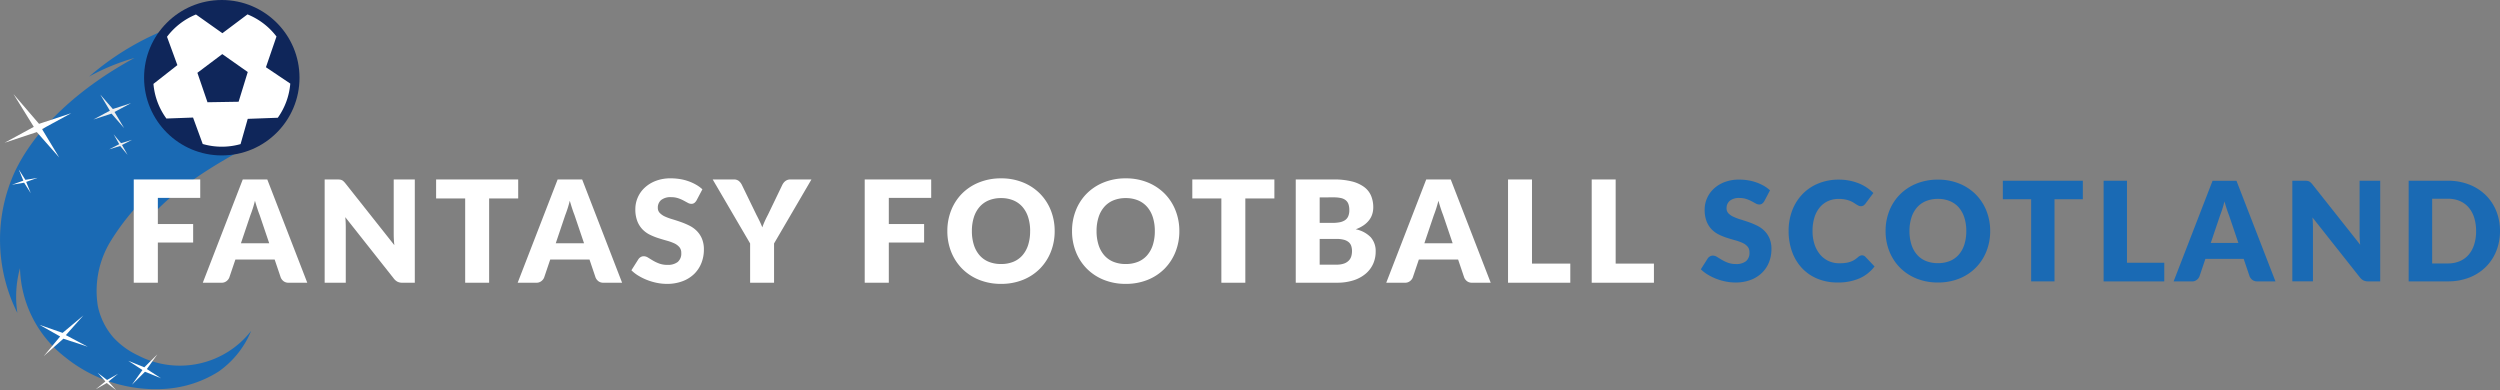 <svg xmlns="http://www.w3.org/2000/svg" width="279.007" height="43.547" viewBox="0 0 279.007 43.547">
  <rect x="0" y="0" width="279.007" height="43.547" fill="#808080" stroke="none"/>
  <g id="Group_307" data-name="Group 307" transform="translate(716.134 -767.874)">
    <path id="Path_875" data-name="Path 875" d="M-700.737,813.117a8.787,8.787,0,0,1-2.734-1.987,7.767,7.767,0,0,1-1.745-3.52,10.642,10.642,0,0,1,1.5-7.353,26.394,26.394,0,0,1,5.2-6.048,13.378,13.378,0,0,0-1.694,4.462c3.3-4.081,7.81-6.743,12.654-9.342-3.059-3.578-6.385-7.976-9.443-11.554l2.021-1.944A30.446,30.446,0,0,0-706.186,782a23.89,23.89,0,0,1,5.062-2.077c-5.188,2.8-10.683,7.134-13.332,12.65a18.229,18.229,0,0,0,.262,15.809,12.012,12.012,0,0,1,.292-5,12.991,12.991,0,0,0,5.07,9.96,16.051,16.051,0,0,0,11.286,3.5,12.624,12.624,0,0,0,5.808-1.92,10.382,10.382,0,0,0,3.632-4.534A10.1,10.1,0,0,1-700.737,813.117Z" transform="translate(0 -5.582)" fill="#1a6ab4"/>
    <circle id="Ellipse_25" data-name="Ellipse 25" cx="8.673" cy="8.673" r="8.673" transform="translate(-700.054 767.874)" fill="#0f265a"/>
    <path id="Path_876" data-name="Path 876" d="M-643.481,780.974l-2.717-1.826,1.177-3.428a7.683,7.683,0,0,0-3.236-2.47l-2.8,2.1-2.95-2.089a7.68,7.68,0,0,0-3.232,2.489l1.157,3.163-2.67,2.093a7.616,7.616,0,0,0,1.446,3.867l2.974-.109,1.08,2.952a7.655,7.655,0,0,0,2.255.3,7.674,7.674,0,0,0,1.968-.289l.8-2.818,3.355-.123A7.617,7.617,0,0,0-643.481,780.974ZM-649.248,783l-3.473.056-1.126-3.286,2.777-2.087,2.843,2Z" transform="translate(-40.257 -3.771)" fill="#fff"/>
    <path id="Path_877" data-name="Path 877" d="M-706.984,805.176l-3.264,1.777,1.917,3.172-2.5-2.838-3.6,1.193,3.264-1.777-2.267-3.657,2.852,3.322Z" transform="translate(-1.195 -24.673)" fill="#fff"/>
    <path id="Path_878" data-name="Path 878" d="M-708.818,832.16l-1.277.455.511,1.252-.74-1.165-1.365.225,1.277-.455-.511-1.252.74,1.165Z" transform="translate(-3.118 -44.438)" fill="#fff"/>
    <path id="Path_879" data-name="Path 879" d="M-664.932,900.362l-1.174,1.64,1.584,1.029-1.791-.728-1.457,1.445,1.174-1.639-1.584-1.029,1.791.728Z" transform="translate(-33.64 -92.94)" fill="#fff"/>
    <path id="Path_880" data-name="Path 880" d="M-696.47,885.795l-1.962,2.2,2.441,1.295-2.716-.895-2.19,1.944,1.827-2.193-2.306-1.3,2.581.9Z" transform="translate(-10.352 -82.721)" fill="#fff"/>
    <path id="Path_881" data-name="Path 881" d="M-677.832,907.352l-1.07.871.86.964-1.051-.8-1.222.692,1.07-.871-.86-.964,1.051.8Z" transform="translate(-25.127 -97.766)" fill="#fff"/>
    <path id="Path_882" data-name="Path 882" d="M-672.773,818.715l-1.125.574.623,1.1-.824-.987-1.233.373,1.125-.574-.623-1.1.825.987Z" transform="translate(-28.622 -35.235)" fill="#edeeef"/>
    <path id="Path_883" data-name="Path 883" d="M-677.025,804.2l-1.846.988,1.068,1.795-1.4-1.609-2.032.658,1.846-.988-1.068-1.795,1.4,1.609Z" transform="translate(-24.483 -24.818)" fill="#edeeef"/>
    <g id="Group_304" data-name="Group 304" transform="translate(-701.207 787.775)">
      <path id="Path_884" data-name="Path 884" d="M-663.439,837.026v2.919h3.94v2.064h-3.94v4.485h-2.689V834.97h7.42v2.056Z" transform="translate(666.128 -834.843)" fill="#fff"/>
      <path id="Path_885" data-name="Path 885" d="M-628.657,846.495h-2.073a.906.906,0,0,1-.561-.162,1.032,1.032,0,0,1-.325-.415l-.68-2.01h-4.382l-.681,2.01a.96.96,0,0,1-.312.4.872.872,0,0,1-.558.178h-2.088l4.461-11.525h2.737Zm-4.248-4.406-1.068-3.156q-.119-.3-.253-.708t-.269-.882q-.119.483-.253.894t-.253.712l-1.06,3.14Z" transform="translate(648.022 -834.843)" fill="#fff"/>
      <path id="Path_886" data-name="Path 886" d="M-584.7,834.97v11.525h-1.392a1.211,1.211,0,0,1-.518-.1,1.264,1.264,0,0,1-.415-.344l-5.434-6.874c.021.206.036.405.043.6s.012.373.012.542v6.178h-2.357V834.97h1.408a2.307,2.307,0,0,1,.293.016.775.775,0,0,1,.214.059.7.7,0,0,1,.182.123,2.08,2.08,0,0,1,.2.214l5.482,6.921q-.04-.332-.056-.645t-.016-.59v-6.1Z" transform="translate(616.066 -834.843)" fill="#fff"/>
      <path id="Path_887" data-name="Path 887" d="M-543.92,837.09h-3.243v9.405h-2.674V837.09h-3.243v-2.12h9.16Z" transform="translate(586.825 -834.843)" fill="#fff"/>
      <path id="Path_888" data-name="Path 888" d="M-510.945,846.495h-2.073a.906.906,0,0,1-.561-.162,1.029,1.029,0,0,1-.325-.415l-.68-2.01h-4.382l-.68,2.01a.96.96,0,0,1-.313.4.872.872,0,0,1-.558.178H-522.6l4.461-11.525h2.737Zm-4.248-4.406-1.068-3.156q-.119-.3-.253-.708t-.269-.882q-.119.483-.253.894t-.253.712l-1.06,3.14Z" transform="translate(565.446 -834.843)" fill="#fff"/>
      <path id="Path_889" data-name="Path 889" d="M-472.784,837.013a1.01,1.01,0,0,1-.249.285.56.56,0,0,1-.336.095.824.824,0,0,1-.392-.115l-.475-.257a3.893,3.893,0,0,0-.605-.257,2.423,2.423,0,0,0-.775-.115,1.668,1.668,0,0,0-1.119.32,1.09,1.09,0,0,0-.368.866.8.8,0,0,0,.221.578,1.9,1.9,0,0,0,.581.4,6.224,6.224,0,0,0,.823.3q.463.138.945.308a8.477,8.477,0,0,1,.945.4,3.152,3.152,0,0,1,.823.585,2.732,2.732,0,0,1,.581.866,3.078,3.078,0,0,1,.222,1.23,4.01,4.01,0,0,1-.277,1.495,3.5,3.5,0,0,1-.8,1.214,3.728,3.728,0,0,1-1.3.815,4.847,4.847,0,0,1-1.752.3,5.6,5.6,0,0,1-1.1-.111,6.473,6.473,0,0,1-1.08-.312,6.206,6.206,0,0,1-.981-.479,4.121,4.121,0,0,1-.8-.617l.791-1.25a.8.8,0,0,1,.249-.225.651.651,0,0,1,.336-.091.9.9,0,0,1,.479.15q.242.15.546.332a4.381,4.381,0,0,0,.7.332,2.623,2.623,0,0,0,.933.15,1.775,1.775,0,0,0,1.131-.321,1.219,1.219,0,0,0,.4-1.016.96.96,0,0,0-.221-.656,1.706,1.706,0,0,0-.582-.42,5.382,5.382,0,0,0-.819-.292q-.459-.126-.941-.281a6.893,6.893,0,0,1-.941-.379,2.973,2.973,0,0,1-.819-.594,2.771,2.771,0,0,1-.581-.918,3.645,3.645,0,0,1-.221-1.356,3.22,3.22,0,0,1,.261-1.266,3.263,3.263,0,0,1,.767-1.1,3.78,3.78,0,0,1,1.242-.771,4.589,4.589,0,0,1,1.685-.289,6.342,6.342,0,0,1,1.033.083,5.43,5.43,0,0,1,.953.245,5.25,5.25,0,0,1,.843.387,3.9,3.9,0,0,1,.7.51Z" transform="translate(535.591 -834.545)" fill="#fff"/>
      <path id="Path_890" data-name="Path 890" d="M-442.828,842.112v4.383H-445.5v-4.383l-4.177-7.142h2.357a.852.852,0,0,1,.55.162,1.323,1.323,0,0,1,.336.415l1.629,3.354q.206.395.372.739t.293.677q.118-.34.273-.684t.36-.732l1.614-3.354a1.539,1.539,0,0,1,.134-.206,1.044,1.044,0,0,1,.186-.186.913.913,0,0,1,.245-.134.87.87,0,0,1,.3-.051h2.373Z" transform="translate(514.288 -834.843)" fill="#fff"/>
      <path id="Path_891" data-name="Path 891" d="M-390.147,837.026v2.919h3.94v2.064h-3.94v4.485h-2.689V834.97h7.42v2.056Z" transform="translate(474.413 -834.843)" fill="#fff"/>
      <path id="Path_892" data-name="Path 892" d="M-349.96,840.431a6.193,6.193,0,0,1-.431,2.326,5.607,5.607,0,0,1-1.215,1.871,5.568,5.568,0,0,1-1.887,1.246,6.42,6.42,0,0,1-2.448.451,6.45,6.45,0,0,1-2.452-.451,5.6,5.6,0,0,1-1.895-1.246,5.572,5.572,0,0,1-1.218-1.871,6.188,6.188,0,0,1-.431-2.326,6.188,6.188,0,0,1,.431-2.326,5.527,5.527,0,0,1,1.218-1.867A5.623,5.623,0,0,1-358.392,835a6.439,6.439,0,0,1,2.452-.451,6.372,6.372,0,0,1,2.448.455,5.654,5.654,0,0,1,1.887,1.246,5.566,5.566,0,0,1,1.215,1.867A6.172,6.172,0,0,1-349.96,840.431Zm-2.737,0a4.991,4.991,0,0,0-.221-1.539,3.263,3.263,0,0,0-.637-1.159,2.748,2.748,0,0,0-1.016-.728,3.5,3.5,0,0,0-1.368-.253,3.551,3.551,0,0,0-1.38.253,2.743,2.743,0,0,0-1.021.728,3.257,3.257,0,0,0-.637,1.159,4.983,4.983,0,0,0-.221,1.539,5.005,5.005,0,0,0,.221,1.546,3.247,3.247,0,0,0,.637,1.159,2.7,2.7,0,0,0,1.021.724,3.6,3.6,0,0,0,1.38.249,3.552,3.552,0,0,0,1.368-.249,2.705,2.705,0,0,0,1.016-.724,3.252,3.252,0,0,0,.637-1.159A5.014,5.014,0,0,0-352.7,840.431Z" transform="translate(452.737 -834.545)" fill="#fff"/>
      <path id="Path_893" data-name="Path 893" d="M-303.347,840.431a6.194,6.194,0,0,1-.431,2.326,5.607,5.607,0,0,1-1.214,1.871,5.57,5.57,0,0,1-1.887,1.246,6.42,6.42,0,0,1-2.448.451,6.45,6.45,0,0,1-2.452-.451,5.6,5.6,0,0,1-1.894-1.246,5.561,5.561,0,0,1-1.218-1.871,6.187,6.187,0,0,1-.431-2.326,6.187,6.187,0,0,1,.431-2.326,5.517,5.517,0,0,1,1.218-1.867A5.622,5.622,0,0,1-311.779,835a6.439,6.439,0,0,1,2.452-.451,6.372,6.372,0,0,1,2.448.455,5.656,5.656,0,0,1,1.887,1.246,5.566,5.566,0,0,1,1.214,1.867A6.173,6.173,0,0,1-303.347,840.431Zm-2.737,0a4.992,4.992,0,0,0-.221-1.539,3.263,3.263,0,0,0-.637-1.159,2.745,2.745,0,0,0-1.016-.728,3.5,3.5,0,0,0-1.368-.253,3.553,3.553,0,0,0-1.38.253,2.746,2.746,0,0,0-1.021.728,3.263,3.263,0,0,0-.637,1.159,4.982,4.982,0,0,0-.221,1.539,5,5,0,0,0,.221,1.546,3.252,3.252,0,0,0,.637,1.159,2.7,2.7,0,0,0,1.021.724,3.6,3.6,0,0,0,1.38.249,3.552,3.552,0,0,0,1.368-.249,2.7,2.7,0,0,0,1.016-.724,3.252,3.252,0,0,0,.637-1.159A5.015,5.015,0,0,0-306.084,840.431Z" transform="translate(420.038 -834.545)" fill="#fff"/>
      <path id="Path_894" data-name="Path 894" d="M-261.193,837.09h-3.243v9.405h-2.674V837.09h-3.243v-2.12h9.16Z" transform="translate(388.491 -834.843)" fill="#fff"/>
      <path id="Path_895" data-name="Path 895" d="M-227.45,834.97a8.075,8.075,0,0,1,2.033.221,3.886,3.886,0,0,1,1.369.625,2.373,2.373,0,0,1,.771.981,3.311,3.311,0,0,1,.241,1.289,2.531,2.531,0,0,1-.111.748,2.15,2.15,0,0,1-.348.673,2.711,2.711,0,0,1-.609.573,3.82,3.82,0,0,1-.894.451,3.189,3.189,0,0,1,1.685.894,2.324,2.324,0,0,1,.546,1.6,3.3,3.3,0,0,1-.285,1.368,3.143,3.143,0,0,1-.835,1.1,3.965,3.965,0,0,1-1.357.735,5.891,5.891,0,0,1-1.843.265h-4.6V834.97Zm-1.566,2v2.848h1.392a4.574,4.574,0,0,0,.8-.063,1.658,1.658,0,0,0,.605-.221,1.014,1.014,0,0,0,.38-.435,1.63,1.63,0,0,0,.13-.7,1.965,1.965,0,0,0-.1-.684.981.981,0,0,0-.316-.439,1.336,1.336,0,0,0-.542-.237,3.748,3.748,0,0,0-.779-.071Zm1.883,7.507a2.357,2.357,0,0,0,.866-.134,1.363,1.363,0,0,0,.526-.348,1.165,1.165,0,0,0,.261-.482,2.124,2.124,0,0,0,.071-.546,1.824,1.824,0,0,0-.083-.57.941.941,0,0,0-.285-.427,1.387,1.387,0,0,0-.534-.269,3.117,3.117,0,0,0-.839-.095h-1.867v2.871Z" transform="translate(361.369 -834.843)" fill="#fff"/>
      <path id="Path_896" data-name="Path 896" d="M-186.19,846.495h-2.072a.906.906,0,0,1-.561-.162,1.029,1.029,0,0,1-.324-.415l-.68-2.01h-4.382l-.68,2.01a.961.961,0,0,1-.313.4.872.872,0,0,1-.558.178h-2.088l4.461-11.525h2.737Zm-4.248-4.406-1.068-3.156q-.119-.3-.253-.708t-.269-.882q-.119.483-.253.894t-.253.712l-1.06,3.14Z" transform="translate(337.63 -834.843)" fill="#fff"/>
      <path id="Path_897" data-name="Path 897" d="M-145.351,844.359v2.135H-152.3V834.97h2.674v9.39Z" transform="translate(305.674 -834.843)" fill="#fff"/>
      <path id="Path_898" data-name="Path 898" d="M-114.083,844.359v2.135h-6.945V834.97h2.674v9.39Z" transform="translate(283.739 -834.843)" fill="#fff"/>
    </g>
    <g id="Group_306" data-name="Group 306" transform="translate(-526.311 787.921)">
      <g id="Group_305" data-name="Group 305" transform="translate(0 0)">
        <path id="Path_899" data-name="Path 899" d="M-73.13,837.438a.97.97,0,0,1-.242.277.544.544,0,0,1-.328.093.8.8,0,0,1-.381-.112l-.463-.251a3.9,3.9,0,0,0-.59-.25,2.361,2.361,0,0,0-.756-.112,1.625,1.625,0,0,0-1.091.312,1.061,1.061,0,0,0-.359.844.78.78,0,0,0,.216.563,1.86,1.86,0,0,0,.567.385,5.982,5.982,0,0,0,.8.3q.45.135.921.3a8.239,8.239,0,0,1,.921.39,3.078,3.078,0,0,1,.8.57,2.66,2.66,0,0,1,.567.844,3,3,0,0,1,.216,1.2,3.9,3.9,0,0,1-.27,1.457,3.4,3.4,0,0,1-.783,1.183,3.624,3.624,0,0,1-1.264.794,4.73,4.73,0,0,1-1.707.289,5.456,5.456,0,0,1-1.068-.108,6.333,6.333,0,0,1-1.052-.3,6.107,6.107,0,0,1-.956-.467,4.037,4.037,0,0,1-.779-.6l.771-1.218a.78.78,0,0,1,.243-.22.634.634,0,0,1,.328-.088.881.881,0,0,1,.466.146q.236.147.532.324a4.331,4.331,0,0,0,.682.324,2.564,2.564,0,0,0,.91.146,1.731,1.731,0,0,0,1.1-.312,1.188,1.188,0,0,0,.393-.991A.938.938,0,0,0-75,842.5a1.671,1.671,0,0,0-.567-.409,5.3,5.3,0,0,0-.8-.285q-.447-.123-.918-.273a6.784,6.784,0,0,1-.917-.37,2.9,2.9,0,0,1-.8-.578,2.708,2.708,0,0,1-.567-.894,3.554,3.554,0,0,1-.216-1.322,3.141,3.141,0,0,1,.254-1.234,3.177,3.177,0,0,1,.748-1.071,3.674,3.674,0,0,1,1.21-.752,4.467,4.467,0,0,1,1.642-.281,6.147,6.147,0,0,1,1.006.081,5.26,5.26,0,0,1,.929.239,5.123,5.123,0,0,1,.821.378,3.793,3.793,0,0,1,.682.5Z" transform="translate(80.207 -835.033)" fill="#1a6ab4"/>
        <path id="Path_900" data-name="Path 900" d="M-39.211,843.482a.526.526,0,0,1,.185.035.5.5,0,0,1,.177.119l1.033,1.087a4.291,4.291,0,0,1-1.7,1.338,5.952,5.952,0,0,1-2.417.451,5.749,5.749,0,0,1-2.293-.436,4.948,4.948,0,0,1-1.719-1.2,5.285,5.285,0,0,1-1.083-1.819,6.711,6.711,0,0,1-.378-2.286A6.324,6.324,0,0,1-47,838.46a5.363,5.363,0,0,1,1.148-1.816,5.18,5.18,0,0,1,1.773-1.187,5.929,5.929,0,0,1,2.275-.424,6.085,6.085,0,0,1,1.191.112,5.809,5.809,0,0,1,1.045.308,4.8,4.8,0,0,1,.894.474,4.694,4.694,0,0,1,.725.6l-.879,1.18a1.108,1.108,0,0,1-.2.2.522.522,0,0,1-.324.089.574.574,0,0,1-.262-.062,2.9,2.9,0,0,1-.262-.15l-.3-.193a2.306,2.306,0,0,0-.393-.193,3.245,3.245,0,0,0-.532-.151,3.654,3.654,0,0,0-.713-.062,2.872,2.872,0,0,0-1.184.239,2.582,2.582,0,0,0-.925.7,3.235,3.235,0,0,0-.6,1.125,5.018,5.018,0,0,0-.212,1.523A4.621,4.621,0,0,0-44.5,842.3a3.366,3.366,0,0,0,.639,1.129,2.718,2.718,0,0,0,.945.7,2.826,2.826,0,0,0,1.156.239,5.44,5.44,0,0,0,.647-.035,2.9,2.9,0,0,0,.547-.115,2.232,2.232,0,0,0,.478-.216,3.008,3.008,0,0,0,.455-.343.893.893,0,0,1,.2-.127A.526.526,0,0,1-39.211,843.482Z" transform="translate(57.198 -835.033)" fill="#1a6ab4"/>
        <path id="Path_901" data-name="Path 901" d="M.529,840.769a6.04,6.04,0,0,1-.42,2.267,5.468,5.468,0,0,1-1.183,1.823,5.43,5.43,0,0,1-1.839,1.214,6.25,6.25,0,0,1-2.386.44,6.28,6.28,0,0,1-2.39-.44,5.457,5.457,0,0,1-1.846-1.214,5.433,5.433,0,0,1-1.188-1.823,6.034,6.034,0,0,1-.42-2.267,6.034,6.034,0,0,1,.42-2.266,5.393,5.393,0,0,1,1.188-1.82,5.483,5.483,0,0,1,1.846-1.21,6.28,6.28,0,0,1,2.39-.439,6.209,6.209,0,0,1,2.386.443,5.505,5.505,0,0,1,1.839,1.214A5.425,5.425,0,0,1,.109,838.51,6.021,6.021,0,0,1,.529,840.769Zm-2.667,0a4.859,4.859,0,0,0-.216-1.5,3.183,3.183,0,0,0-.621-1.13,2.685,2.685,0,0,0-.991-.709,3.408,3.408,0,0,0-1.334-.247,3.456,3.456,0,0,0-1.345.247,2.675,2.675,0,0,0-.995.709,3.183,3.183,0,0,0-.621,1.13,4.85,4.85,0,0,0-.216,1.5,4.873,4.873,0,0,0,.216,1.507,3.173,3.173,0,0,0,.621,1.13,2.633,2.633,0,0,0,.995.705,3.5,3.5,0,0,0,1.345.243,3.454,3.454,0,0,0,1.334-.243,2.643,2.643,0,0,0,.991-.705,3.173,3.173,0,0,0,.621-1.13A4.882,4.882,0,0,0-2.138,840.769Z" transform="translate(31.758 -835.033)" fill="#1a6ab4"/>
        <path id="Path_902" data-name="Path 902" d="M41.615,837.512H38.454v9.167H35.848v-9.167H32.687v-2.066h8.928Z" transform="translate(1.012 -835.323)" fill="#1a6ab4"/>
        <path id="Path_903" data-name="Path 903" d="M77.138,844.6v2.082H70.369V835.446h2.606V844.6Z" transform="translate(-25.422 -835.323)" fill="#1a6ab4"/>
        <path id="Path_904" data-name="Path 904" d="M107.9,846.679h-2.02a.883.883,0,0,1-.548-.158,1,1,0,0,1-.316-.4l-.663-1.958h-4.271l-.663,1.958a.936.936,0,0,1-.3.389.849.849,0,0,1-.543.174H96.533l4.348-11.233h2.668Zm-4.14-4.294-1.041-3.076q-.116-.293-.247-.69t-.262-.86q-.116.47-.247.871t-.246.694l-1.033,3.061Z" transform="translate(-43.776 -835.323)" fill="#1a6ab4"/>
        <path id="Path_905" data-name="Path 905" d="M150.738,835.446v11.233h-1.357a1.179,1.179,0,0,1-.5-.1,1.231,1.231,0,0,1-.405-.335l-5.3-6.7q.031.3.043.582c.007.188.011.364.011.528v6.021h-2.3V835.446H142.3a2.236,2.236,0,0,1,.285.015.74.74,0,0,1,.208.058.7.7,0,0,1,.177.119,1.992,1.992,0,0,1,.193.208l5.343,6.746c-.026-.216-.044-.426-.054-.629s-.016-.394-.016-.575v-5.944Z" transform="translate(-74.922 -835.323)" fill="#1a6ab4"/>
        <path id="Path_906" data-name="Path 906" d="M194.616,841.058a5.886,5.886,0,0,1-.42,2.247,5.26,5.26,0,0,1-1.184,1.781,5.37,5.37,0,0,1-1.839,1.172,6.5,6.5,0,0,1-2.386.42h-4.364V835.446h4.364a6.459,6.459,0,0,1,2.386.424,5.445,5.445,0,0,1,1.839,1.172,5.222,5.222,0,0,1,1.184,1.777A5.866,5.866,0,0,1,194.616,841.058Zm-2.668,0a4.893,4.893,0,0,0-.216-1.5,3.214,3.214,0,0,0-.621-1.137,2.7,2.7,0,0,0-.991-.717,3.361,3.361,0,0,0-1.334-.251h-1.742v7.224h1.742a3.362,3.362,0,0,0,1.334-.251,2.691,2.691,0,0,0,.991-.717,3.215,3.215,0,0,0,.621-1.137A4.918,4.918,0,0,0,191.949,841.058Z" transform="translate(-105.432 -835.323)" fill="#1a6ab4"/>
      </g>
    </g>
  </g>
</svg>
